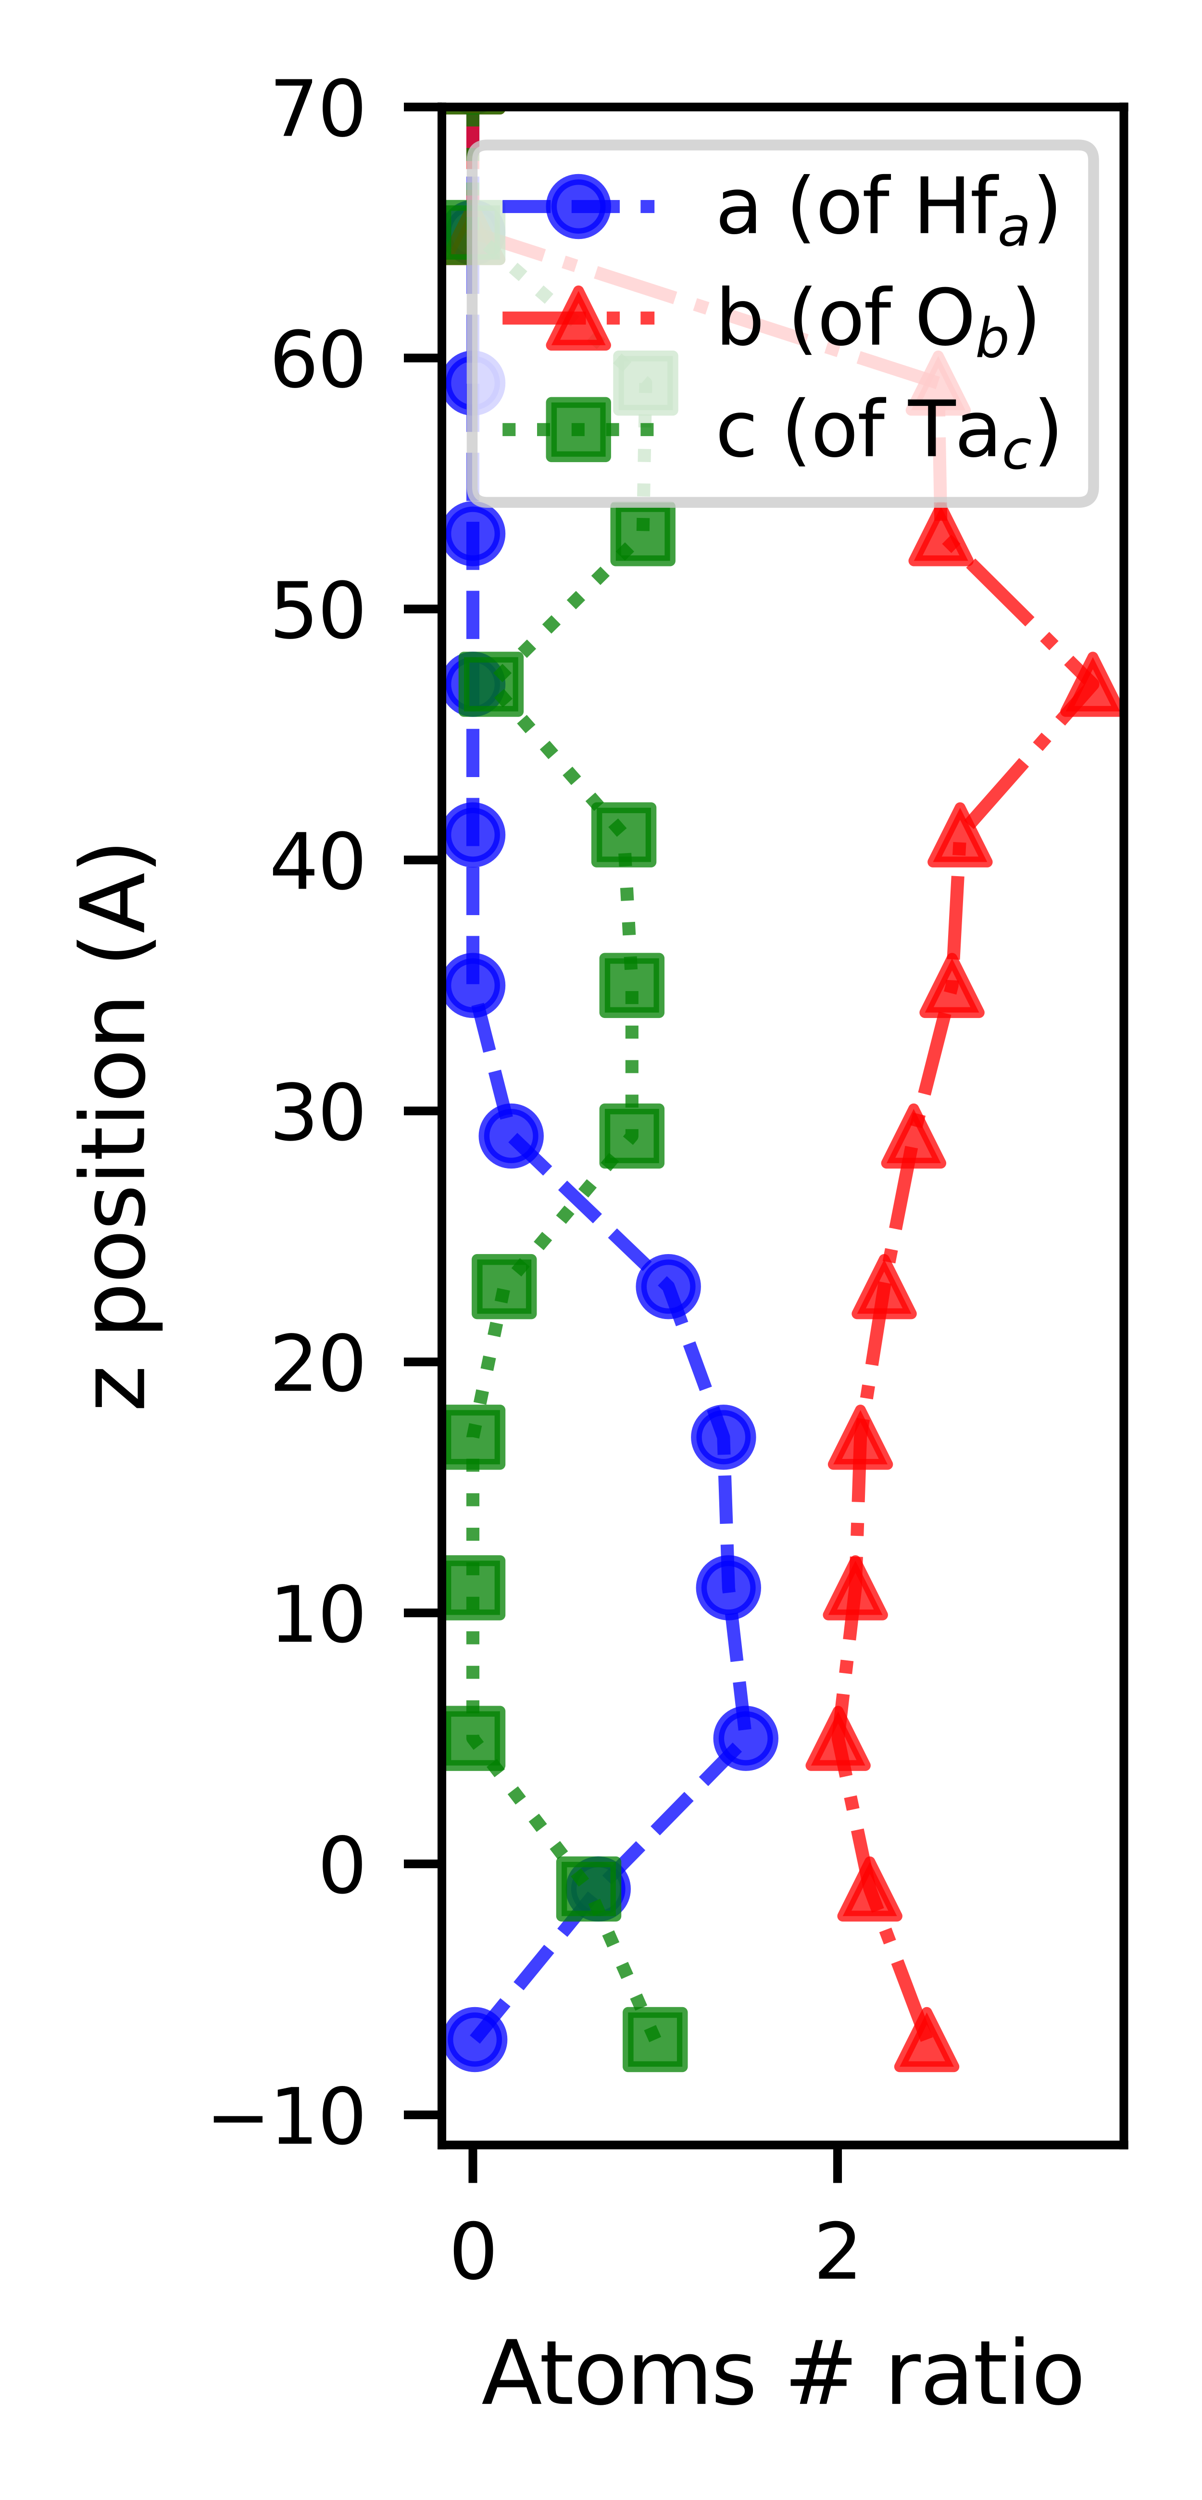 <?xml version="1.0" encoding="utf-8" standalone="no"?>
<!DOCTYPE svg PUBLIC "-//W3C//DTD SVG 1.1//EN"
  "http://www.w3.org/Graphics/SVG/1.1/DTD/svg11.dtd">
<svg xmlns:xlink="http://www.w3.org/1999/xlink" width="110.756pt" height="230.337pt" viewBox="0 0 110.756 230.337" xmlns="http://www.w3.org/2000/svg" version="1.1">
 <defs>
  <style type="text/css">*{stroke-linejoin: round; stroke-linecap: butt}</style>
 </defs>
 <g id="figure_1">
  <g id="patch_1">
   <path d="M 0 230.337 
L 110.756 230.337 
L 110.756 0 
L 0 0 
z
" style="fill: #ffffff"/>
  </g>
  <g id="axes_1">
   <g id="patch_2">
    <path d="M 40.716 197.619 
L 103.556 197.619 
L 103.556 9.859 
L 40.716 9.859 
z
" style="fill: #ffffff"/>
   </g>
   <g id="matplotlib.axis_1">
    <g id="xtick_1">
     <g id="line2d_1">
      <defs>
       <path id="me4790883cf" d="M 0 0 
L 0 3.5 
" style="stroke: #000000; stroke-width: 0.8"/>
      </defs>
      <g>
       <use xlink:href="#me4790883cf" x="43.572" y="197.619" style="stroke: #000000; stroke-width: 0.8"/>
      </g>
     </g>
     <g id="text_1">
      <!-- 0 -->
      <g transform="translate(41.345 209.938) scale(0.07 -0.07)">
       <defs>
        <path id="DejaVuSans-30" d="M 2034 4250 
Q 1547 4250 1301 3770 
Q 1056 3291 1056 2328 
Q 1056 1369 1301 889 
Q 1547 409 2034 409 
Q 2525 409 2770 889 
Q 3016 1369 3016 2328 
Q 3016 3291 2770 3770 
Q 2525 4250 2034 4250 
z
M 2034 4750 
Q 2819 4750 3233 4129 
Q 3647 3509 3647 2328 
Q 3647 1150 3233 529 
Q 2819 -91 2034 -91 
Q 1250 -91 836 529 
Q 422 1150 422 2328 
Q 422 3509 836 4129 
Q 1250 4750 2034 4750 
z
" transform="scale(0.016)"/>
       </defs>
       <use xlink:href="#DejaVuSans-30"/>
      </g>
     </g>
    </g>
    <g id="xtick_2">
     <g id="line2d_2">
      <g>
       <use xlink:href="#me4790883cf" x="77.176" y="197.619" style="stroke: #000000; stroke-width: 0.8"/>
      </g>
     </g>
     <g id="text_2">
      <!-- 2 -->
      <g transform="translate(74.95 209.938) scale(0.07 -0.07)">
       <defs>
        <path id="DejaVuSans-32" d="M 1228 531 
L 3431 531 
L 3431 0 
L 469 0 
L 469 531 
Q 828 903 1448 1529 
Q 2069 2156 2228 2338 
Q 2531 2678 2651 2914 
Q 2772 3150 2772 3378 
Q 2772 3750 2511 3984 
Q 2250 4219 1831 4219 
Q 1534 4219 1204 4116 
Q 875 4013 500 3803 
L 500 4441 
Q 881 4594 1212 4672 
Q 1544 4750 1819 4750 
Q 2544 4750 2975 4387 
Q 3406 4025 3406 3419 
Q 3406 3131 3298 2873 
Q 3191 2616 2906 2266 
Q 2828 2175 2409 1742 
Q 1991 1309 1228 531 
z
" transform="scale(0.016)"/>
       </defs>
       <use xlink:href="#DejaVuSans-32"/>
      </g>
     </g>
    </g>
    <g id="text_3">
     <!-- Atoms # ratio -->
     <g transform="translate(44.357 221.473) scale(0.08 -0.08)">
      <defs>
       <path id="DejaVuSans-41" d="M 2188 4044 
L 1331 1722 
L 3047 1722 
L 2188 4044 
z
M 1831 4666 
L 2547 4666 
L 4325 0 
L 3669 0 
L 3244 1197 
L 1141 1197 
L 716 0 
L 50 0 
L 1831 4666 
z
" transform="scale(0.016)"/>
       <path id="DejaVuSans-74" d="M 1172 4494 
L 1172 3500 
L 2356 3500 
L 2356 3053 
L 1172 3053 
L 1172 1153 
Q 1172 725 1289 603 
Q 1406 481 1766 481 
L 2356 481 
L 2356 0 
L 1766 0 
Q 1100 0 847 248 
Q 594 497 594 1153 
L 594 3053 
L 172 3053 
L 172 3500 
L 594 3500 
L 594 4494 
L 1172 4494 
z
" transform="scale(0.016)"/>
       <path id="DejaVuSans-6f" d="M 1959 3097 
Q 1497 3097 1228 2736 
Q 959 2375 959 1747 
Q 959 1119 1226 758 
Q 1494 397 1959 397 
Q 2419 397 2687 759 
Q 2956 1122 2956 1747 
Q 2956 2369 2687 2733 
Q 2419 3097 1959 3097 
z
M 1959 3584 
Q 2709 3584 3137 3096 
Q 3566 2609 3566 1747 
Q 3566 888 3137 398 
Q 2709 -91 1959 -91 
Q 1206 -91 779 398 
Q 353 888 353 1747 
Q 353 2609 779 3096 
Q 1206 3584 1959 3584 
z
" transform="scale(0.016)"/>
       <path id="DejaVuSans-6d" d="M 3328 2828 
Q 3544 3216 3844 3400 
Q 4144 3584 4550 3584 
Q 5097 3584 5394 3201 
Q 5691 2819 5691 2113 
L 5691 0 
L 5113 0 
L 5113 2094 
Q 5113 2597 4934 2840 
Q 4756 3084 4391 3084 
Q 3944 3084 3684 2787 
Q 3425 2491 3425 1978 
L 3425 0 
L 2847 0 
L 2847 2094 
Q 2847 2600 2669 2842 
Q 2491 3084 2119 3084 
Q 1678 3084 1418 2786 
Q 1159 2488 1159 1978 
L 1159 0 
L 581 0 
L 581 3500 
L 1159 3500 
L 1159 2956 
Q 1356 3278 1631 3431 
Q 1906 3584 2284 3584 
Q 2666 3584 2933 3390 
Q 3200 3197 3328 2828 
z
" transform="scale(0.016)"/>
       <path id="DejaVuSans-73" d="M 2834 3397 
L 2834 2853 
Q 2591 2978 2328 3040 
Q 2066 3103 1784 3103 
Q 1356 3103 1142 2972 
Q 928 2841 928 2578 
Q 928 2378 1081 2264 
Q 1234 2150 1697 2047 
L 1894 2003 
Q 2506 1872 2764 1633 
Q 3022 1394 3022 966 
Q 3022 478 2636 193 
Q 2250 -91 1575 -91 
Q 1294 -91 989 -36 
Q 684 19 347 128 
L 347 722 
Q 666 556 975 473 
Q 1284 391 1588 391 
Q 1994 391 2212 530 
Q 2431 669 2431 922 
Q 2431 1156 2273 1281 
Q 2116 1406 1581 1522 
L 1381 1569 
Q 847 1681 609 1914 
Q 372 2147 372 2553 
Q 372 3047 722 3315 
Q 1072 3584 1716 3584 
Q 2034 3584 2315 3537 
Q 2597 3491 2834 3397 
z
" transform="scale(0.016)"/>
       <path id="DejaVuSans-20" transform="scale(0.016)"/>
       <path id="DejaVuSans-23" d="M 3272 2816 
L 2363 2816 
L 2100 1772 
L 3016 1772 
L 3272 2816 
z
M 2803 4594 
L 2478 3297 
L 3391 3297 
L 3719 4594 
L 4219 4594 
L 3897 3297 
L 4872 3297 
L 4872 2816 
L 3775 2816 
L 3519 1772 
L 4513 1772 
L 4513 1294 
L 3397 1294 
L 3072 0 
L 2572 0 
L 2894 1294 
L 1978 1294 
L 1656 0 
L 1153 0 
L 1478 1294 
L 494 1294 
L 494 1772 
L 1594 1772 
L 1856 2816 
L 850 2816 
L 850 3297 
L 1978 3297 
L 2297 4594 
L 2803 4594 
z
" transform="scale(0.016)"/>
       <path id="DejaVuSans-72" d="M 2631 2963 
Q 2534 3019 2420 3045 
Q 2306 3072 2169 3072 
Q 1681 3072 1420 2755 
Q 1159 2438 1159 1844 
L 1159 0 
L 581 0 
L 581 3500 
L 1159 3500 
L 1159 2956 
Q 1341 3275 1631 3429 
Q 1922 3584 2338 3584 
Q 2397 3584 2469 3576 
Q 2541 3569 2628 3553 
L 2631 2963 
z
" transform="scale(0.016)"/>
       <path id="DejaVuSans-61" d="M 2194 1759 
Q 1497 1759 1228 1600 
Q 959 1441 959 1056 
Q 959 750 1161 570 
Q 1363 391 1709 391 
Q 2188 391 2477 730 
Q 2766 1069 2766 1631 
L 2766 1759 
L 2194 1759 
z
M 3341 1997 
L 3341 0 
L 2766 0 
L 2766 531 
Q 2569 213 2275 61 
Q 1981 -91 1556 -91 
Q 1019 -91 701 211 
Q 384 513 384 1019 
Q 384 1609 779 1909 
Q 1175 2209 1959 2209 
L 2766 2209 
L 2766 2266 
Q 2766 2663 2505 2880 
Q 2244 3097 1772 3097 
Q 1472 3097 1187 3025 
Q 903 2953 641 2809 
L 641 3341 
Q 956 3463 1253 3523 
Q 1550 3584 1831 3584 
Q 2591 3584 2966 3190 
Q 3341 2797 3341 1997 
z
" transform="scale(0.016)"/>
       <path id="DejaVuSans-69" d="M 603 3500 
L 1178 3500 
L 1178 0 
L 603 0 
L 603 3500 
z
M 603 4863 
L 1178 4863 
L 1178 4134 
L 603 4134 
L 603 4863 
z
" transform="scale(0.016)"/>
      </defs>
      <use xlink:href="#DejaVuSans-41"/>
      <use xlink:href="#DejaVuSans-74" transform="translate(66.658 0)"/>
      <use xlink:href="#DejaVuSans-6f" transform="translate(105.867 0)"/>
      <use xlink:href="#DejaVuSans-6d" transform="translate(167.049 0)"/>
      <use xlink:href="#DejaVuSans-73" transform="translate(264.461 0)"/>
      <use xlink:href="#DejaVuSans-20" transform="translate(316.561 0)"/>
      <use xlink:href="#DejaVuSans-23" transform="translate(348.348 0)"/>
      <use xlink:href="#DejaVuSans-20" transform="translate(432.137 0)"/>
      <use xlink:href="#DejaVuSans-72" transform="translate(463.924 0)"/>
      <use xlink:href="#DejaVuSans-61" transform="translate(505.037 0)"/>
      <use xlink:href="#DejaVuSans-74" transform="translate(566.316 0)"/>
      <use xlink:href="#DejaVuSans-69" transform="translate(605.525 0)"/>
      <use xlink:href="#DejaVuSans-6f" transform="translate(633.309 0)"/>
     </g>
    </g>
   </g>
   <g id="matplotlib.axis_2">
    <g id="ytick_1">
     <g id="line2d_3">
      <defs>
       <path id="mc288f2f3c3" d="M 0 0 
L -3.5 0 
" style="stroke: #000000; stroke-width: 0.8"/>
      </defs>
      <g>
       <use xlink:href="#mc288f2f3c3" x="40.716" y="194.845" style="stroke: #000000; stroke-width: 0.8"/>
      </g>
     </g>
     <g id="text_4">
      <!-- −10 -->
      <g transform="translate(18.942 197.504) scale(0.07 -0.07)">
       <defs>
        <path id="DejaVuSans-2212" d="M 678 2272 
L 4684 2272 
L 4684 1741 
L 678 1741 
L 678 2272 
z
" transform="scale(0.016)"/>
        <path id="DejaVuSans-31" d="M 794 531 
L 1825 531 
L 1825 4091 
L 703 3866 
L 703 4441 
L 1819 4666 
L 2450 4666 
L 2450 531 
L 3481 531 
L 3481 0 
L 794 0 
L 794 531 
z
" transform="scale(0.016)"/>
       </defs>
       <use xlink:href="#DejaVuSans-2212"/>
       <use xlink:href="#DejaVuSans-31" transform="translate(83.789 0)"/>
       <use xlink:href="#DejaVuSans-30" transform="translate(147.412 0)"/>
      </g>
     </g>
    </g>
    <g id="ytick_2">
     <g id="line2d_4">
      <g>
       <use xlink:href="#mc288f2f3c3" x="40.716" y="171.722" style="stroke: #000000; stroke-width: 0.8"/>
      </g>
     </g>
     <g id="text_5">
      <!-- 0 -->
      <g transform="translate(29.262 174.381) scale(0.07 -0.07)">
       <use xlink:href="#DejaVuSans-30"/>
      </g>
     </g>
    </g>
    <g id="ytick_3">
     <g id="line2d_5">
      <g>
       <use xlink:href="#mc288f2f3c3" x="40.716" y="148.598" style="stroke: #000000; stroke-width: 0.8"/>
      </g>
     </g>
     <g id="text_6">
      <!-- 10 -->
      <g transform="translate(24.808 151.258) scale(0.07 -0.07)">
       <use xlink:href="#DejaVuSans-31"/>
       <use xlink:href="#DejaVuSans-30" transform="translate(63.623 0)"/>
      </g>
     </g>
    </g>
    <g id="ytick_4">
     <g id="line2d_6">
      <g>
       <use xlink:href="#mc288f2f3c3" x="40.716" y="125.475" style="stroke: #000000; stroke-width: 0.8"/>
      </g>
     </g>
     <g id="text_7">
      <!-- 20 -->
      <g transform="translate(24.808 128.135) scale(0.07 -0.07)">
       <use xlink:href="#DejaVuSans-32"/>
       <use xlink:href="#DejaVuSans-30" transform="translate(63.623 0)"/>
      </g>
     </g>
    </g>
    <g id="ytick_5">
     <g id="line2d_7">
      <g>
       <use xlink:href="#mc288f2f3c3" x="40.716" y="102.352" style="stroke: #000000; stroke-width: 0.8"/>
      </g>
     </g>
     <g id="text_8">
      <!-- 30 -->
      <g transform="translate(24.808 105.012) scale(0.07 -0.07)">
       <defs>
        <path id="DejaVuSans-33" d="M 2597 2516 
Q 3050 2419 3304 2112 
Q 3559 1806 3559 1356 
Q 3559 666 3084 287 
Q 2609 -91 1734 -91 
Q 1441 -91 1130 -33 
Q 819 25 488 141 
L 488 750 
Q 750 597 1062 519 
Q 1375 441 1716 441 
Q 2309 441 2620 675 
Q 2931 909 2931 1356 
Q 2931 1769 2642 2001 
Q 2353 2234 1838 2234 
L 1294 2234 
L 1294 2753 
L 1863 2753 
Q 2328 2753 2575 2939 
Q 2822 3125 2822 3475 
Q 2822 3834 2567 4026 
Q 2313 4219 1838 4219 
Q 1578 4219 1281 4162 
Q 984 4106 628 3988 
L 628 4550 
Q 988 4650 1302 4700 
Q 1616 4750 1894 4750 
Q 2613 4750 3031 4423 
Q 3450 4097 3450 3541 
Q 3450 3153 3228 2886 
Q 3006 2619 2597 2516 
z
" transform="scale(0.016)"/>
       </defs>
       <use xlink:href="#DejaVuSans-33"/>
       <use xlink:href="#DejaVuSans-30" transform="translate(63.623 0)"/>
      </g>
     </g>
    </g>
    <g id="ytick_6">
     <g id="line2d_8">
      <g>
       <use xlink:href="#mc288f2f3c3" x="40.716" y="79.229" style="stroke: #000000; stroke-width: 0.8"/>
      </g>
     </g>
     <g id="text_9">
      <!-- 40 -->
      <g transform="translate(24.808 81.888) scale(0.07 -0.07)">
       <defs>
        <path id="DejaVuSans-34" d="M 2419 4116 
L 825 1625 
L 2419 1625 
L 2419 4116 
z
M 2253 4666 
L 3047 4666 
L 3047 1625 
L 3713 1625 
L 3713 1100 
L 3047 1100 
L 3047 0 
L 2419 0 
L 2419 1100 
L 313 1100 
L 313 1709 
L 2253 4666 
z
" transform="scale(0.016)"/>
       </defs>
       <use xlink:href="#DejaVuSans-34"/>
       <use xlink:href="#DejaVuSans-30" transform="translate(63.623 0)"/>
      </g>
     </g>
    </g>
    <g id="ytick_7">
     <g id="line2d_9">
      <g>
       <use xlink:href="#mc288f2f3c3" x="40.716" y="56.106" style="stroke: #000000; stroke-width: 0.8"/>
      </g>
     </g>
     <g id="text_10">
      <!-- 50 -->
      <g transform="translate(24.808 58.765) scale(0.07 -0.07)">
       <defs>
        <path id="DejaVuSans-35" d="M 691 4666 
L 3169 4666 
L 3169 4134 
L 1269 4134 
L 1269 2991 
Q 1406 3038 1543 3061 
Q 1681 3084 1819 3084 
Q 2600 3084 3056 2656 
Q 3513 2228 3513 1497 
Q 3513 744 3044 326 
Q 2575 -91 1722 -91 
Q 1428 -91 1123 -41 
Q 819 9 494 109 
L 494 744 
Q 775 591 1075 516 
Q 1375 441 1709 441 
Q 2250 441 2565 725 
Q 2881 1009 2881 1497 
Q 2881 1984 2565 2268 
Q 2250 2553 1709 2553 
Q 1456 2553 1204 2497 
Q 953 2441 691 2322 
L 691 4666 
z
" transform="scale(0.016)"/>
       </defs>
       <use xlink:href="#DejaVuSans-35"/>
       <use xlink:href="#DejaVuSans-30" transform="translate(63.623 0)"/>
      </g>
     </g>
    </g>
    <g id="ytick_8">
     <g id="line2d_10">
      <g>
       <use xlink:href="#mc288f2f3c3" x="40.716" y="32.983" style="stroke: #000000; stroke-width: 0.8"/>
      </g>
     </g>
     <g id="text_11">
      <!-- 60 -->
      <g transform="translate(24.808 35.642) scale(0.07 -0.07)">
       <defs>
        <path id="DejaVuSans-36" d="M 2113 2584 
Q 1688 2584 1439 2293 
Q 1191 2003 1191 1497 
Q 1191 994 1439 701 
Q 1688 409 2113 409 
Q 2538 409 2786 701 
Q 3034 994 3034 1497 
Q 3034 2003 2786 2293 
Q 2538 2584 2113 2584 
z
M 3366 4563 
L 3366 3988 
Q 3128 4100 2886 4159 
Q 2644 4219 2406 4219 
Q 1781 4219 1451 3797 
Q 1122 3375 1075 2522 
Q 1259 2794 1537 2939 
Q 1816 3084 2150 3084 
Q 2853 3084 3261 2657 
Q 3669 2231 3669 1497 
Q 3669 778 3244 343 
Q 2819 -91 2113 -91 
Q 1303 -91 875 529 
Q 447 1150 447 2328 
Q 447 3434 972 4092 
Q 1497 4750 2381 4750 
Q 2619 4750 2861 4703 
Q 3103 4656 3366 4563 
z
" transform="scale(0.016)"/>
       </defs>
       <use xlink:href="#DejaVuSans-36"/>
       <use xlink:href="#DejaVuSans-30" transform="translate(63.623 0)"/>
      </g>
     </g>
    </g>
    <g id="ytick_9">
     <g id="line2d_11">
      <g>
       <use xlink:href="#mc288f2f3c3" x="40.716" y="9.859" style="stroke: #000000; stroke-width: 0.8"/>
      </g>
     </g>
     <g id="text_12">
      <!-- 70 -->
      <g transform="translate(24.808 12.519) scale(0.07 -0.07)">
       <defs>
        <path id="DejaVuSans-37" d="M 525 4666 
L 3525 4666 
L 3525 4397 
L 1831 0 
L 1172 0 
L 2766 4134 
L 525 4134 
L 525 4666 
z
" transform="scale(0.016)"/>
       </defs>
       <use xlink:href="#DejaVuSans-37"/>
       <use xlink:href="#DejaVuSans-30" transform="translate(63.623 0)"/>
      </g>
     </g>
    </g>
    <g id="text_13">
     <!-- z position (A) -->
     <g transform="translate(13.279 130.083) rotate(-90) scale(0.08 -0.08)">
      <defs>
       <path id="DejaVuSans-7a" d="M 353 3500 
L 3084 3500 
L 3084 2975 
L 922 459 
L 3084 459 
L 3084 0 
L 275 0 
L 275 525 
L 2438 3041 
L 353 3041 
L 353 3500 
z
" transform="scale(0.016)"/>
       <path id="DejaVuSans-70" d="M 1159 525 
L 1159 -1331 
L 581 -1331 
L 581 3500 
L 1159 3500 
L 1159 2969 
Q 1341 3281 1617 3432 
Q 1894 3584 2278 3584 
Q 2916 3584 3314 3078 
Q 3713 2572 3713 1747 
Q 3713 922 3314 415 
Q 2916 -91 2278 -91 
Q 1894 -91 1617 61 
Q 1341 213 1159 525 
z
M 3116 1747 
Q 3116 2381 2855 2742 
Q 2594 3103 2138 3103 
Q 1681 3103 1420 2742 
Q 1159 2381 1159 1747 
Q 1159 1113 1420 752 
Q 1681 391 2138 391 
Q 2594 391 2855 752 
Q 3116 1113 3116 1747 
z
" transform="scale(0.016)"/>
       <path id="DejaVuSans-6e" d="M 3513 2113 
L 3513 0 
L 2938 0 
L 2938 2094 
Q 2938 2591 2744 2837 
Q 2550 3084 2163 3084 
Q 1697 3084 1428 2787 
Q 1159 2491 1159 1978 
L 1159 0 
L 581 0 
L 581 3500 
L 1159 3500 
L 1159 2956 
Q 1366 3272 1645 3428 
Q 1925 3584 2291 3584 
Q 2894 3584 3203 3211 
Q 3513 2838 3513 2113 
z
" transform="scale(0.016)"/>
       <path id="DejaVuSans-28" d="M 1984 4856 
Q 1566 4138 1362 3434 
Q 1159 2731 1159 2009 
Q 1159 1288 1364 580 
Q 1569 -128 1984 -844 
L 1484 -844 
Q 1016 -109 783 600 
Q 550 1309 550 2009 
Q 550 2706 781 3412 
Q 1013 4119 1484 4856 
L 1984 4856 
z
" transform="scale(0.016)"/>
       <path id="DejaVuSans-29" d="M 513 4856 
L 1013 4856 
Q 1481 4119 1714 3412 
Q 1947 2706 1947 2009 
Q 1947 1309 1714 600 
Q 1481 -109 1013 -844 
L 513 -844 
Q 928 -128 1133 580 
Q 1338 1288 1338 2009 
Q 1338 2731 1133 3434 
Q 928 4138 513 4856 
z
" transform="scale(0.016)"/>
      </defs>
      <use xlink:href="#DejaVuSans-7a"/>
      <use xlink:href="#DejaVuSans-20" transform="translate(52.49 0)"/>
      <use xlink:href="#DejaVuSans-70" transform="translate(84.277 0)"/>
      <use xlink:href="#DejaVuSans-6f" transform="translate(147.754 0)"/>
      <use xlink:href="#DejaVuSans-73" transform="translate(208.936 0)"/>
      <use xlink:href="#DejaVuSans-69" transform="translate(261.035 0)"/>
      <use xlink:href="#DejaVuSans-74" transform="translate(288.818 0)"/>
      <use xlink:href="#DejaVuSans-69" transform="translate(328.027 0)"/>
      <use xlink:href="#DejaVuSans-6f" transform="translate(355.811 0)"/>
      <use xlink:href="#DejaVuSans-6e" transform="translate(416.992 0)"/>
      <use xlink:href="#DejaVuSans-20" transform="translate(480.371 0)"/>
      <use xlink:href="#DejaVuSans-28" transform="translate(512.158 0)"/>
      <use xlink:href="#DejaVuSans-41" transform="translate(551.172 0)"/>
      <use xlink:href="#DejaVuSans-29" transform="translate(619.58 0)"/>
     </g>
    </g>
   </g>
   <g id="line2d_12">
    <path d="M 43.755 187.908 
L 55.124 174.034 
L 68.725 160.16 
L 67.13 146.286 
L 66.669 132.412 
L 61.588 118.538 
L 47.104 104.664 
L 43.572 90.79 
L 43.572 76.917 
L 43.572 63.043 
L 43.572 49.169 
L 43.572 35.295 
L 43.572 21.421 
L 43.572 7.547 
L 43.572 -1 
" clip-path="url(#p23166a11e4)" style="fill: none; stroke-dasharray: 4.44,1.92; stroke-dashoffset: 0; stroke: #0000ff; stroke-opacity: 0.75; stroke-width: 1.2"/>
    <defs>
     <path id="mdc2028b0e8" d="M 0 2.5 
C 0.663 2.5 1.299 2.237 1.768 1.768 
C 2.237 1.299 2.5 0.663 2.5 0 
C 2.5 -0.663 2.237 -1.299 1.768 -1.768 
C 1.299 -2.237 0.663 -2.5 0 -2.5 
C -0.663 -2.5 -1.299 -2.237 -1.768 -1.768 
C -2.237 -1.299 -2.5 -0.663 -2.5 0 
C -2.5 0.663 -2.237 1.299 -1.768 1.768 
C -1.299 2.237 -0.663 2.5 0 2.5 
z
" style="stroke: #0000ff; stroke-opacity: 0.75"/>
    </defs>
    <g clip-path="url(#p23166a11e4)">
     <use xlink:href="#mdc2028b0e8" x="43.755" y="187.908" style="fill: #0000ff; fill-opacity: 0.75; stroke: #0000ff; stroke-opacity: 0.75"/>
     <use xlink:href="#mdc2028b0e8" x="55.124" y="174.034" style="fill: #0000ff; fill-opacity: 0.75; stroke: #0000ff; stroke-opacity: 0.75"/>
     <use xlink:href="#mdc2028b0e8" x="68.725" y="160.16" style="fill: #0000ff; fill-opacity: 0.75; stroke: #0000ff; stroke-opacity: 0.75"/>
     <use xlink:href="#mdc2028b0e8" x="67.13" y="146.286" style="fill: #0000ff; fill-opacity: 0.75; stroke: #0000ff; stroke-opacity: 0.75"/>
     <use xlink:href="#mdc2028b0e8" x="66.669" y="132.412" style="fill: #0000ff; fill-opacity: 0.75; stroke: #0000ff; stroke-opacity: 0.75"/>
     <use xlink:href="#mdc2028b0e8" x="61.588" y="118.538" style="fill: #0000ff; fill-opacity: 0.75; stroke: #0000ff; stroke-opacity: 0.75"/>
     <use xlink:href="#mdc2028b0e8" x="47.104" y="104.664" style="fill: #0000ff; fill-opacity: 0.75; stroke: #0000ff; stroke-opacity: 0.75"/>
     <use xlink:href="#mdc2028b0e8" x="43.572" y="90.79" style="fill: #0000ff; fill-opacity: 0.75; stroke: #0000ff; stroke-opacity: 0.75"/>
     <use xlink:href="#mdc2028b0e8" x="43.572" y="76.917" style="fill: #0000ff; fill-opacity: 0.75; stroke: #0000ff; stroke-opacity: 0.75"/>
     <use xlink:href="#mdc2028b0e8" x="43.572" y="63.043" style="fill: #0000ff; fill-opacity: 0.75; stroke: #0000ff; stroke-opacity: 0.75"/>
     <use xlink:href="#mdc2028b0e8" x="43.572" y="49.169" style="fill: #0000ff; fill-opacity: 0.75; stroke: #0000ff; stroke-opacity: 0.75"/>
     <use xlink:href="#mdc2028b0e8" x="43.572" y="35.295" style="fill: #0000ff; fill-opacity: 0.75; stroke: #0000ff; stroke-opacity: 0.75"/>
     <use xlink:href="#mdc2028b0e8" x="43.572" y="21.421" style="fill: #0000ff; fill-opacity: 0.75; stroke: #0000ff; stroke-opacity: 0.75"/>
     <use xlink:href="#mdc2028b0e8" x="43.572" y="7.547" style="fill: #0000ff; fill-opacity: 0.75; stroke: #0000ff; stroke-opacity: 0.75"/>
     <use xlink:href="#mdc2028b0e8" x="43.572" y="-1" style="fill: #0000ff; fill-opacity: 0.75; stroke: #0000ff; stroke-opacity: 0.75"/>
    </g>
   </g>
   <g id="line2d_13">
    <path d="M 85.395 187.908 
L 80.152 174.034 
L 77.227 160.16 
L 78.822 146.286 
L 79.283 132.412 
L 81.474 118.538 
L 84.19 104.664 
L 87.723 90.79 
L 88.466 76.917 
L 100.699 63.043 
L 86.71 49.169 
L 86.453 35.295 
L 43.572 21.421 
L 43.572 7.547 
L 43.572 -1 
" clip-path="url(#p23166a11e4)" style="fill: none; stroke-dasharray: 7.68,1.92,1.2,1.92; stroke-dashoffset: 0; stroke: #ff0000; stroke-opacity: 0.75; stroke-width: 1.2"/>
    <defs>
     <path id="m6adf4f01f5" d="M 0 -2.5 
L -2.5 2.5 
L 2.5 2.5 
z
" style="stroke: #ff0000; stroke-opacity: 0.75; stroke-linejoin: miter"/>
    </defs>
    <g clip-path="url(#p23166a11e4)">
     <use xlink:href="#m6adf4f01f5" x="85.395" y="187.908" style="fill: #ff0000; fill-opacity: 0.75; stroke: #ff0000; stroke-opacity: 0.75; stroke-linejoin: miter"/>
     <use xlink:href="#m6adf4f01f5" x="80.152" y="174.034" style="fill: #ff0000; fill-opacity: 0.75; stroke: #ff0000; stroke-opacity: 0.75; stroke-linejoin: miter"/>
     <use xlink:href="#m6adf4f01f5" x="77.227" y="160.16" style="fill: #ff0000; fill-opacity: 0.75; stroke: #ff0000; stroke-opacity: 0.75; stroke-linejoin: miter"/>
     <use xlink:href="#m6adf4f01f5" x="78.822" y="146.286" style="fill: #ff0000; fill-opacity: 0.75; stroke: #ff0000; stroke-opacity: 0.75; stroke-linejoin: miter"/>
     <use xlink:href="#m6adf4f01f5" x="79.283" y="132.412" style="fill: #ff0000; fill-opacity: 0.75; stroke: #ff0000; stroke-opacity: 0.75; stroke-linejoin: miter"/>
     <use xlink:href="#m6adf4f01f5" x="81.474" y="118.538" style="fill: #ff0000; fill-opacity: 0.75; stroke: #ff0000; stroke-opacity: 0.75; stroke-linejoin: miter"/>
     <use xlink:href="#m6adf4f01f5" x="84.19" y="104.664" style="fill: #ff0000; fill-opacity: 0.75; stroke: #ff0000; stroke-opacity: 0.75; stroke-linejoin: miter"/>
     <use xlink:href="#m6adf4f01f5" x="87.723" y="90.79" style="fill: #ff0000; fill-opacity: 0.75; stroke: #ff0000; stroke-opacity: 0.75; stroke-linejoin: miter"/>
     <use xlink:href="#m6adf4f01f5" x="88.466" y="76.917" style="fill: #ff0000; fill-opacity: 0.75; stroke: #ff0000; stroke-opacity: 0.75; stroke-linejoin: miter"/>
     <use xlink:href="#m6adf4f01f5" x="100.699" y="63.043" style="fill: #ff0000; fill-opacity: 0.75; stroke: #ff0000; stroke-opacity: 0.75; stroke-linejoin: miter"/>
     <use xlink:href="#m6adf4f01f5" x="86.71" y="49.169" style="fill: #ff0000; fill-opacity: 0.75; stroke: #ff0000; stroke-opacity: 0.75; stroke-linejoin: miter"/>
     <use xlink:href="#m6adf4f01f5" x="86.453" y="35.295" style="fill: #ff0000; fill-opacity: 0.75; stroke: #ff0000; stroke-opacity: 0.75; stroke-linejoin: miter"/>
     <use xlink:href="#m6adf4f01f5" x="43.572" y="21.421" style="fill: #ff0000; fill-opacity: 0.75; stroke: #ff0000; stroke-opacity: 0.75; stroke-linejoin: miter"/>
     <use xlink:href="#m6adf4f01f5" x="43.572" y="7.547" style="fill: #ff0000; fill-opacity: 0.75; stroke: #ff0000; stroke-opacity: 0.75; stroke-linejoin: miter"/>
     <use xlink:href="#m6adf4f01f5" x="43.572" y="-1" style="fill: #ff0000; fill-opacity: 0.75; stroke: #ff0000; stroke-opacity: 0.75; stroke-linejoin: miter"/>
    </g>
   </g>
   <g id="line2d_14">
    <path d="M 60.374 187.908 
L 54.249 174.034 
L 43.572 160.16 
L 43.572 146.286 
L 43.572 132.412 
L 46.462 118.538 
L 58.23 104.664 
L 58.229 90.79 
L 57.486 76.917 
L 45.252 63.043 
L 59.242 49.169 
L 59.499 35.295 
L 43.572 21.421 
L 43.572 7.547 
L 43.572 -1 
" clip-path="url(#p23166a11e4)" style="fill: none; stroke-dasharray: 1.2,1.98; stroke-dashoffset: 0; stroke: #008000; stroke-opacity: 0.75; stroke-width: 1.2"/>
    <defs>
     <path id="mb93416569d" d="M -2.5 2.5 
L 2.5 2.5 
L 2.5 -2.5 
L -2.5 -2.5 
z
" style="stroke: #008000; stroke-opacity: 0.75; stroke-linejoin: miter"/>
    </defs>
    <g clip-path="url(#p23166a11e4)">
     <use xlink:href="#mb93416569d" x="60.374" y="187.908" style="fill: #008000; fill-opacity: 0.75; stroke: #008000; stroke-opacity: 0.75; stroke-linejoin: miter"/>
     <use xlink:href="#mb93416569d" x="54.249" y="174.034" style="fill: #008000; fill-opacity: 0.75; stroke: #008000; stroke-opacity: 0.75; stroke-linejoin: miter"/>
     <use xlink:href="#mb93416569d" x="43.572" y="160.16" style="fill: #008000; fill-opacity: 0.75; stroke: #008000; stroke-opacity: 0.75; stroke-linejoin: miter"/>
     <use xlink:href="#mb93416569d" x="43.572" y="146.286" style="fill: #008000; fill-opacity: 0.75; stroke: #008000; stroke-opacity: 0.75; stroke-linejoin: miter"/>
     <use xlink:href="#mb93416569d" x="43.572" y="132.412" style="fill: #008000; fill-opacity: 0.75; stroke: #008000; stroke-opacity: 0.75; stroke-linejoin: miter"/>
     <use xlink:href="#mb93416569d" x="46.462" y="118.538" style="fill: #008000; fill-opacity: 0.75; stroke: #008000; stroke-opacity: 0.75; stroke-linejoin: miter"/>
     <use xlink:href="#mb93416569d" x="58.23" y="104.664" style="fill: #008000; fill-opacity: 0.75; stroke: #008000; stroke-opacity: 0.75; stroke-linejoin: miter"/>
     <use xlink:href="#mb93416569d" x="58.229" y="90.79" style="fill: #008000; fill-opacity: 0.75; stroke: #008000; stroke-opacity: 0.75; stroke-linejoin: miter"/>
     <use xlink:href="#mb93416569d" x="57.486" y="76.917" style="fill: #008000; fill-opacity: 0.75; stroke: #008000; stroke-opacity: 0.75; stroke-linejoin: miter"/>
     <use xlink:href="#mb93416569d" x="45.252" y="63.043" style="fill: #008000; fill-opacity: 0.75; stroke: #008000; stroke-opacity: 0.75; stroke-linejoin: miter"/>
     <use xlink:href="#mb93416569d" x="59.242" y="49.169" style="fill: #008000; fill-opacity: 0.75; stroke: #008000; stroke-opacity: 0.75; stroke-linejoin: miter"/>
     <use xlink:href="#mb93416569d" x="59.499" y="35.295" style="fill: #008000; fill-opacity: 0.75; stroke: #008000; stroke-opacity: 0.75; stroke-linejoin: miter"/>
     <use xlink:href="#mb93416569d" x="43.572" y="21.421" style="fill: #008000; fill-opacity: 0.75; stroke: #008000; stroke-opacity: 0.75; stroke-linejoin: miter"/>
     <use xlink:href="#mb93416569d" x="43.572" y="7.547" style="fill: #008000; fill-opacity: 0.75; stroke: #008000; stroke-opacity: 0.75; stroke-linejoin: miter"/>
     <use xlink:href="#mb93416569d" x="43.572" y="-1" style="fill: #008000; fill-opacity: 0.75; stroke: #008000; stroke-opacity: 0.75; stroke-linejoin: miter"/>
    </g>
   </g>
   <g id="patch_3">
    <path d="M 40.716 197.619 
L 40.716 9.859 
" style="fill: none; stroke: #000000; stroke-width: 0.8; stroke-linejoin: miter; stroke-linecap: square"/>
   </g>
   <g id="patch_4">
    <path d="M 103.556 197.619 
L 103.556 9.859 
" style="fill: none; stroke: #000000; stroke-width: 0.8; stroke-linejoin: miter; stroke-linecap: square"/>
   </g>
   <g id="patch_5">
    <path d="M 40.716 197.619 
L 103.556 197.619 
" style="fill: none; stroke: #000000; stroke-width: 0.8; stroke-linejoin: miter; stroke-linecap: square"/>
   </g>
   <g id="patch_6">
    <path d="M 40.716 9.859 
L 103.556 9.859 
" style="fill: none; stroke: #000000; stroke-width: 0.8; stroke-linejoin: miter; stroke-linecap: square"/>
   </g>
   <g id="legend_1">
    <g id="patch_7">
     <path d="M 44.906 46.284 
L 99.366 46.284 
Q 100.766 46.284 100.766 44.884 
L 100.766 14.759 
Q 100.766 13.359 99.366 13.359 
L 44.906 13.359 
Q 43.506 13.359 43.506 14.759 
L 43.506 44.884 
Q 43.506 46.284 44.906 46.284 
z
" style="fill: #ffffff; opacity: 0.8; stroke: #cccccc; stroke-linejoin: miter"/>
    </g>
    <g id="line2d_15">
     <path d="M 46.306 19.028 
L 53.306 19.028 
L 60.306 19.028 
" style="fill: none; stroke-dasharray: 4.44,1.92; stroke-dashoffset: 0; stroke: #0000ff; stroke-opacity: 0.75; stroke-width: 1.2"/>
     <g>
      <use xlink:href="#mdc2028b0e8" x="53.306" y="19.028" style="fill: #0000ff; fill-opacity: 0.75; stroke: #0000ff; stroke-opacity: 0.75"/>
     </g>
    </g>
    <g id="text_14">
     <!-- a (of Hf$_a$) -->
     <g transform="translate(65.906 21.478) scale(0.07 -0.07)">
      <defs>
       <path id="DejaVuSans-66" d="M 2375 4863 
L 2375 4384 
L 1825 4384 
Q 1516 4384 1395 4259 
Q 1275 4134 1275 3809 
L 1275 3500 
L 2222 3500 
L 2222 3053 
L 1275 3053 
L 1275 0 
L 697 0 
L 697 3053 
L 147 3053 
L 147 3500 
L 697 3500 
L 697 3744 
Q 697 4328 969 4595 
Q 1241 4863 1831 4863 
L 2375 4863 
z
" transform="scale(0.016)"/>
       <path id="DejaVuSans-48" d="M 628 4666 
L 1259 4666 
L 1259 2753 
L 3553 2753 
L 3553 4666 
L 4184 4666 
L 4184 0 
L 3553 0 
L 3553 2222 
L 1259 2222 
L 1259 0 
L 628 0 
L 628 4666 
z
" transform="scale(0.016)"/>
       <path id="DejaVuSans-Oblique-61" d="M 3438 1997 
L 3047 0 
L 2472 0 
L 2578 531 
Q 2325 219 2001 64 
Q 1678 -91 1281 -91 
Q 834 -91 548 182 
Q 263 456 263 884 
Q 263 1497 752 1853 
Q 1241 2209 2100 2209 
L 2900 2209 
L 2931 2363 
Q 2938 2388 2941 2417 
Q 2944 2447 2944 2509 
Q 2944 2788 2717 2942 
Q 2491 3097 2081 3097 
Q 1800 3097 1504 3025 
Q 1209 2953 897 2809 
L 997 3341 
Q 1322 3463 1633 3523 
Q 1944 3584 2234 3584 
Q 2853 3584 3176 3315 
Q 3500 3047 3500 2534 
Q 3500 2431 3484 2292 
Q 3469 2153 3438 1997 
z
M 2816 1759 
L 2241 1759 
Q 1534 1759 1195 1570 
Q 856 1381 856 984 
Q 856 709 1029 553 
Q 1203 397 1509 397 
Q 1978 397 2328 733 
Q 2678 1069 2791 1631 
L 2816 1759 
z
" transform="scale(0.016)"/>
      </defs>
      <use xlink:href="#DejaVuSans-61" transform="translate(0 0.016)"/>
      <use xlink:href="#DejaVuSans-20" transform="translate(61.279 0.016)"/>
      <use xlink:href="#DejaVuSans-28" transform="translate(93.066 0.016)"/>
      <use xlink:href="#DejaVuSans-6f" transform="translate(132.08 0.016)"/>
      <use xlink:href="#DejaVuSans-66" transform="translate(193.262 0.016)"/>
      <use xlink:href="#DejaVuSans-20" transform="translate(228.467 0.016)"/>
      <use xlink:href="#DejaVuSans-48" transform="translate(260.254 0.016)"/>
      <use xlink:href="#DejaVuSans-66" transform="translate(335.449 0.016)"/>
      <use xlink:href="#DejaVuSans-Oblique-61" transform="translate(371.611 -16.391) scale(0.7)"/>
      <use xlink:href="#DejaVuSans-29" transform="translate(417.241 0.016)"/>
     </g>
    </g>
    <g id="line2d_16">
     <path d="M 46.306 29.303 
L 53.306 29.303 
L 60.306 29.303 
" style="fill: none; stroke-dasharray: 7.68,1.92,1.2,1.92; stroke-dashoffset: 0; stroke: #ff0000; stroke-opacity: 0.75; stroke-width: 1.2"/>
     <g>
      <use xlink:href="#m6adf4f01f5" x="53.306" y="29.303" style="fill: #ff0000; fill-opacity: 0.75; stroke: #ff0000; stroke-opacity: 0.75; stroke-linejoin: miter"/>
     </g>
    </g>
    <g id="text_15">
     <!-- b (of O$_b$) -->
     <g transform="translate(65.906 31.753) scale(0.07 -0.07)">
      <defs>
       <path id="DejaVuSans-62" d="M 3116 1747 
Q 3116 2381 2855 2742 
Q 2594 3103 2138 3103 
Q 1681 3103 1420 2742 
Q 1159 2381 1159 1747 
Q 1159 1113 1420 752 
Q 1681 391 2138 391 
Q 2594 391 2855 752 
Q 3116 1113 3116 1747 
z
M 1159 2969 
Q 1341 3281 1617 3432 
Q 1894 3584 2278 3584 
Q 2916 3584 3314 3078 
Q 3713 2572 3713 1747 
Q 3713 922 3314 415 
Q 2916 -91 2278 -91 
Q 1894 -91 1617 61 
Q 1341 213 1159 525 
L 1159 0 
L 581 0 
L 581 4863 
L 1159 4863 
L 1159 2969 
z
" transform="scale(0.016)"/>
       <path id="DejaVuSans-4f" d="M 2522 4238 
Q 1834 4238 1429 3725 
Q 1025 3213 1025 2328 
Q 1025 1447 1429 934 
Q 1834 422 2522 422 
Q 3209 422 3611 934 
Q 4013 1447 4013 2328 
Q 4013 3213 3611 3725 
Q 3209 4238 2522 4238 
z
M 2522 4750 
Q 3503 4750 4090 4092 
Q 4678 3434 4678 2328 
Q 4678 1225 4090 567 
Q 3503 -91 2522 -91 
Q 1538 -91 948 565 
Q 359 1222 359 2328 
Q 359 3434 948 4092 
Q 1538 4750 2522 4750 
z
" transform="scale(0.016)"/>
       <path id="DejaVuSans-Oblique-62" d="M 3169 2138 
Q 3169 2591 2961 2847 
Q 2753 3103 2388 3103 
Q 2122 3103 1889 2973 
Q 1656 2844 1484 2597 
Q 1303 2338 1198 1995 
Q 1094 1653 1094 1313 
Q 1094 881 1298 636 
Q 1503 391 1863 391 
Q 2134 391 2365 517 
Q 2597 644 2772 891 
Q 2950 1147 3059 1487 
Q 3169 1828 3169 2138 
z
M 1381 2969 
Q 1594 3256 1914 3420 
Q 2234 3584 2584 3584 
Q 3122 3584 3439 3221 
Q 3756 2859 3756 2241 
Q 3756 1734 3570 1259 
Q 3384 784 3041 416 
Q 2816 172 2522 40 
Q 2228 -91 1906 -91 
Q 1566 -91 1316 65 
Q 1066 222 909 531 
L 806 0 
L 231 0 
L 1178 4863 
L 1753 4863 
L 1381 2969 
z
" transform="scale(0.016)"/>
      </defs>
      <use xlink:href="#DejaVuSans-62" transform="translate(0 0.016)"/>
      <use xlink:href="#DejaVuSans-20" transform="translate(63.477 0.016)"/>
      <use xlink:href="#DejaVuSans-28" transform="translate(95.264 0.016)"/>
      <use xlink:href="#DejaVuSans-6f" transform="translate(134.277 0.016)"/>
      <use xlink:href="#DejaVuSans-66" transform="translate(195.459 0.016)"/>
      <use xlink:href="#DejaVuSans-20" transform="translate(230.664 0.016)"/>
      <use xlink:href="#DejaVuSans-4f" transform="translate(262.451 0.016)"/>
      <use xlink:href="#DejaVuSans-Oblique-62" transform="translate(342.119 -16.391) scale(0.7)"/>
      <use xlink:href="#DejaVuSans-29" transform="translate(389.287 0.016)"/>
     </g>
    </g>
    <g id="line2d_17">
     <path d="M 46.306 39.578 
L 53.306 39.578 
L 60.306 39.578 
" style="fill: none; stroke-dasharray: 1.2,1.98; stroke-dashoffset: 0; stroke: #008000; stroke-opacity: 0.75; stroke-width: 1.2"/>
     <g>
      <use xlink:href="#mb93416569d" x="53.306" y="39.578" style="fill: #008000; fill-opacity: 0.75; stroke: #008000; stroke-opacity: 0.75; stroke-linejoin: miter"/>
     </g>
    </g>
    <g id="text_16">
     <!-- c (of Ta$_c$) -->
     <g transform="translate(65.906 42.028) scale(0.07 -0.07)">
      <defs>
       <path id="DejaVuSans-63" d="M 3122 3366 
L 3122 2828 
Q 2878 2963 2633 3030 
Q 2388 3097 2138 3097 
Q 1578 3097 1268 2742 
Q 959 2388 959 1747 
Q 959 1106 1268 751 
Q 1578 397 2138 397 
Q 2388 397 2633 464 
Q 2878 531 3122 666 
L 3122 134 
Q 2881 22 2623 -34 
Q 2366 -91 2075 -91 
Q 1284 -91 818 406 
Q 353 903 353 1747 
Q 353 2603 823 3093 
Q 1294 3584 2113 3584 
Q 2378 3584 2631 3529 
Q 2884 3475 3122 3366 
z
" transform="scale(0.016)"/>
       <path id="DejaVuSans-54" d="M -19 4666 
L 3928 4666 
L 3928 4134 
L 2272 4134 
L 2272 0 
L 1638 0 
L 1638 4134 
L -19 4134 
L -19 4666 
z
" transform="scale(0.016)"/>
       <path id="DejaVuSans-Oblique-63" d="M 3431 3366 
L 3316 2797 
Q 3109 2947 2876 3022 
Q 2644 3097 2394 3097 
Q 2119 3097 1870 3000 
Q 1622 2903 1453 2725 
Q 1184 2453 1037 2087 
Q 891 1722 891 1331 
Q 891 859 1127 628 
Q 1363 397 1844 397 
Q 2081 397 2348 469 
Q 2616 541 2906 684 
L 2797 116 
Q 2547 13 2283 -39 
Q 2019 -91 1741 -91 
Q 1044 -91 669 257 
Q 294 606 294 1253 
Q 294 1797 489 2255 
Q 684 2713 1069 3078 
Q 1331 3328 1684 3456 
Q 2038 3584 2456 3584 
Q 2700 3584 2940 3529 
Q 3181 3475 3431 3366 
z
" transform="scale(0.016)"/>
      </defs>
      <use xlink:href="#DejaVuSans-63" transform="translate(0 0.016)"/>
      <use xlink:href="#DejaVuSans-20" transform="translate(54.98 0.016)"/>
      <use xlink:href="#DejaVuSans-28" transform="translate(86.768 0.016)"/>
      <use xlink:href="#DejaVuSans-6f" transform="translate(125.781 0.016)"/>
      <use xlink:href="#DejaVuSans-66" transform="translate(186.963 0.016)"/>
      <use xlink:href="#DejaVuSans-20" transform="translate(222.168 0.016)"/>
      <use xlink:href="#DejaVuSans-54" transform="translate(253.955 0.016)"/>
      <use xlink:href="#DejaVuSans-61" transform="translate(315.039 0.016)"/>
      <use xlink:href="#DejaVuSans-Oblique-63" transform="translate(377.275 -16.391) scale(0.7)"/>
      <use xlink:href="#DejaVuSans-29" transform="translate(418.496 0.016)"/>
     </g>
    </g>
   </g>
  </g>
 </g>
 <defs>
  <clipPath id="p23166a11e4">
   <rect x="40.716" y="9.859" width="62.84" height="187.76"/>
  </clipPath>
 </defs>
</svg>
